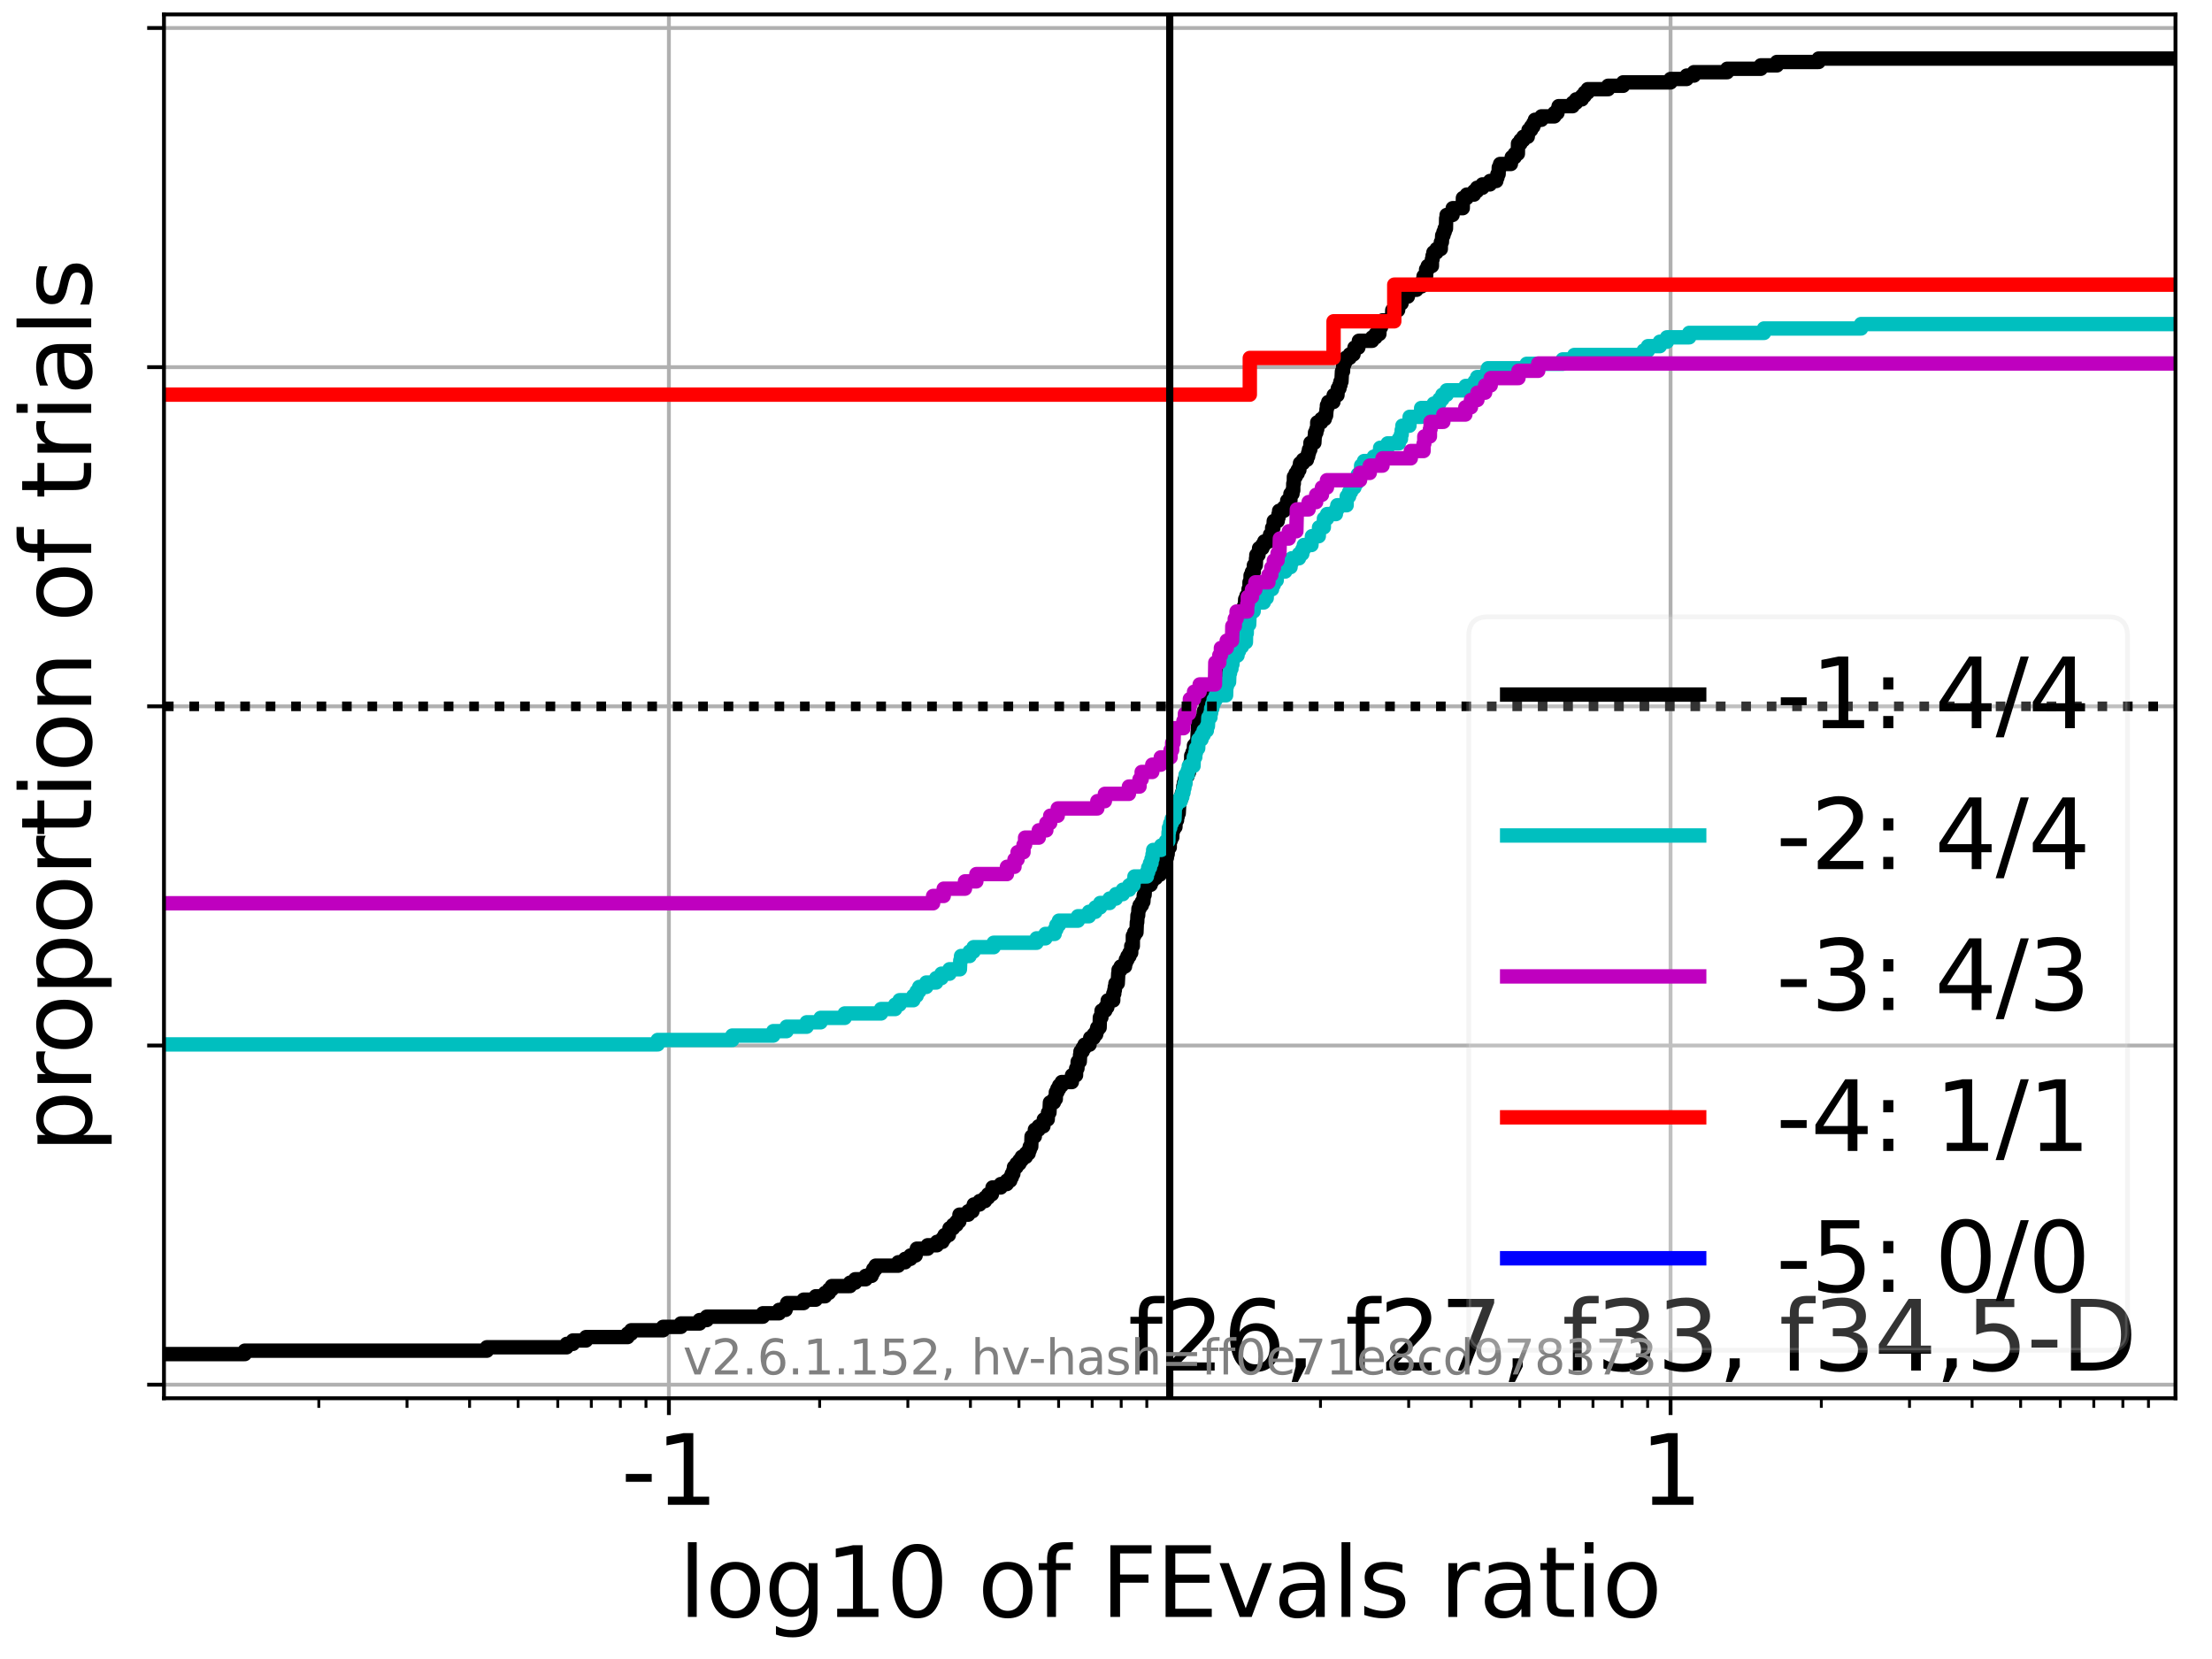 <?xml version="1.0" encoding="utf-8" standalone="no"?>
<!DOCTYPE svg PUBLIC "-//W3C//DTD SVG 1.1//EN"
  "http://www.w3.org/Graphics/SVG/1.1/DTD/svg11.dtd">
<svg xmlns:xlink="http://www.w3.org/1999/xlink" width="460.8pt" height="345.6pt" viewBox="0 0 460.8 345.6" xmlns="http://www.w3.org/2000/svg" version="1.1">
 <defs>
  <style type="text/css">*{stroke-linejoin: round; stroke-linecap: butt}</style>
 </defs>
 <g id="figure_1">
  <g id="patch_1">
   <path d="M 0 345.6 
L 460.8 345.6 
L 460.8 0 
L 0 0 
z
" style="fill: #ffffff"/>
  </g>
  <g id="axes_1">
   <g id="patch_2">
    <path d="M 34.16 291.28 
L 453.192 291.28 
L 453.192 3 
L 34.16 3 
z
" style="fill: #ffffff"/>
   </g>
   <g id="matplotlib.axis_1">
    <g id="xtick_1">
     <g id="line2d_1">
      <path d="M 139.343 291.28 
L 139.343 3 
" clip-path="url(#pc0d9adea33)" style="fill: none; stroke: #b0b0b0; stroke-width: 0.8; stroke-linecap: square"/>
     </g>
     <g id="line2d_2">
      <defs>
       <path id="m8327988a0f" d="M 0 0 
L 0 3.5 
" style="stroke: #000000; stroke-width: 0.8"/>
      </defs>
      <g>
       <use xlink:href="#m8327988a0f" x="139.343" y="291.28" style="stroke: #000000; stroke-width: 0.8"/>
      </g>
     </g>
     <g id="text_1">
      <!-- -1 -->
      <g transform="translate(129.373 313.477) scale(0.2 -0.2)">
       <defs>
        <path id="DejaVuSans-2d" d="M 313 2009 
L 1997 2009 
L 1997 1497 
L 313 1497 
L 313 2009 
z
" transform="scale(0.016)"/>
        <path id="DejaVuSans-31" d="M 794 531 
L 1825 531 
L 1825 4091 
L 703 3866 
L 703 4441 
L 1819 4666 
L 2450 4666 
L 2450 531 
L 3481 531 
L 3481 0 
L 794 0 
L 794 531 
z
" transform="scale(0.016)"/>
       </defs>
       <use xlink:href="#DejaVuSans-2d"/>
       <use xlink:href="#DejaVuSans-31" x="36.084"/>
      </g>
     </g>
    </g>
    <g id="xtick_2">
     <g id="line2d_3">
      <path d="M 348.009 291.28 
L 348.009 3 
" clip-path="url(#pc0d9adea33)" style="fill: none; stroke: #b0b0b0; stroke-width: 0.8; stroke-linecap: square"/>
     </g>
     <g id="line2d_4">
      <g>
       <use xlink:href="#m8327988a0f" x="348.009" y="291.28" style="stroke: #000000; stroke-width: 0.8"/>
      </g>
     </g>
     <g id="text_2">
      <!-- 1 -->
      <g transform="translate(341.646 313.477) scale(0.2 -0.2)">
       <use xlink:href="#DejaVuSans-31"/>
      </g>
     </g>
    </g>
    <g id="xtick_3">
     <g id="line2d_5">
      <defs>
       <path id="mabc18624f5" d="M 0 0 
L 0 2 
" style="stroke: #000000; stroke-width: 0.6"/>
      </defs>
      <g>
       <use xlink:href="#mabc18624f5" x="66.417" y="291.28" style="stroke: #000000; stroke-width: 0.6"/>
      </g>
     </g>
    </g>
    <g id="xtick_4">
     <g id="line2d_6">
      <g>
       <use xlink:href="#mabc18624f5" x="84.79" y="291.28" style="stroke: #000000; stroke-width: 0.6"/>
      </g>
     </g>
    </g>
    <g id="xtick_5">
     <g id="line2d_7">
      <g>
       <use xlink:href="#mabc18624f5" x="97.825" y="291.28" style="stroke: #000000; stroke-width: 0.6"/>
      </g>
     </g>
    </g>
    <g id="xtick_6">
     <g id="line2d_8">
      <g>
       <use xlink:href="#mabc18624f5" x="107.936" y="291.28" style="stroke: #000000; stroke-width: 0.6"/>
      </g>
     </g>
    </g>
    <g id="xtick_7">
     <g id="line2d_9">
      <g>
       <use xlink:href="#mabc18624f5" x="116.197" y="291.28" style="stroke: #000000; stroke-width: 0.6"/>
      </g>
     </g>
    </g>
    <g id="xtick_8">
     <g id="line2d_10">
      <g>
       <use xlink:href="#mabc18624f5" x="123.182" y="291.28" style="stroke: #000000; stroke-width: 0.6"/>
      </g>
     </g>
    </g>
    <g id="xtick_9">
     <g id="line2d_11">
      <g>
       <use xlink:href="#mabc18624f5" x="129.232" y="291.28" style="stroke: #000000; stroke-width: 0.6"/>
      </g>
     </g>
    </g>
    <g id="xtick_10">
     <g id="line2d_12">
      <g>
       <use xlink:href="#mabc18624f5" x="134.569" y="291.28" style="stroke: #000000; stroke-width: 0.6"/>
      </g>
     </g>
    </g>
    <g id="xtick_11">
     <g id="line2d_13">
      <g>
       <use xlink:href="#mabc18624f5" x="170.75" y="291.28" style="stroke: #000000; stroke-width: 0.6"/>
      </g>
     </g>
    </g>
    <g id="xtick_12">
     <g id="line2d_14">
      <g>
       <use xlink:href="#mabc18624f5" x="189.123" y="291.28" style="stroke: #000000; stroke-width: 0.6"/>
      </g>
     </g>
    </g>
    <g id="xtick_13">
     <g id="line2d_15">
      <g>
       <use xlink:href="#mabc18624f5" x="202.158" y="291.28" style="stroke: #000000; stroke-width: 0.6"/>
      </g>
     </g>
    </g>
    <g id="xtick_14">
     <g id="line2d_16">
      <g>
       <use xlink:href="#mabc18624f5" x="212.269" y="291.28" style="stroke: #000000; stroke-width: 0.6"/>
      </g>
     </g>
    </g>
    <g id="xtick_15">
     <g id="line2d_17">
      <g>
       <use xlink:href="#mabc18624f5" x="220.53" y="291.28" style="stroke: #000000; stroke-width: 0.6"/>
      </g>
     </g>
    </g>
    <g id="xtick_16">
     <g id="line2d_18">
      <g>
       <use xlink:href="#mabc18624f5" x="227.515" y="291.28" style="stroke: #000000; stroke-width: 0.6"/>
      </g>
     </g>
    </g>
    <g id="xtick_17">
     <g id="line2d_19">
      <g>
       <use xlink:href="#mabc18624f5" x="233.565" y="291.28" style="stroke: #000000; stroke-width: 0.6"/>
      </g>
     </g>
    </g>
    <g id="xtick_18">
     <g id="line2d_20">
      <g>
       <use xlink:href="#mabc18624f5" x="238.902" y="291.28" style="stroke: #000000; stroke-width: 0.6"/>
      </g>
     </g>
    </g>
    <g id="xtick_19">
     <g id="line2d_21">
      <g>
       <use xlink:href="#mabc18624f5" x="275.083" y="291.28" style="stroke: #000000; stroke-width: 0.6"/>
      </g>
     </g>
    </g>
    <g id="xtick_20">
     <g id="line2d_22">
      <g>
       <use xlink:href="#mabc18624f5" x="293.455" y="291.28" style="stroke: #000000; stroke-width: 0.6"/>
      </g>
     </g>
    </g>
    <g id="xtick_21">
     <g id="line2d_23">
      <g>
       <use xlink:href="#mabc18624f5" x="306.491" y="291.28" style="stroke: #000000; stroke-width: 0.6"/>
      </g>
     </g>
    </g>
    <g id="xtick_22">
     <g id="line2d_24">
      <g>
       <use xlink:href="#mabc18624f5" x="316.602" y="291.28" style="stroke: #000000; stroke-width: 0.6"/>
      </g>
     </g>
    </g>
    <g id="xtick_23">
     <g id="line2d_25">
      <g>
       <use xlink:href="#mabc18624f5" x="324.863" y="291.28" style="stroke: #000000; stroke-width: 0.6"/>
      </g>
     </g>
    </g>
    <g id="xtick_24">
     <g id="line2d_26">
      <g>
       <use xlink:href="#mabc18624f5" x="331.848" y="291.28" style="stroke: #000000; stroke-width: 0.6"/>
      </g>
     </g>
    </g>
    <g id="xtick_25">
     <g id="line2d_27">
      <g>
       <use xlink:href="#mabc18624f5" x="337.898" y="291.28" style="stroke: #000000; stroke-width: 0.6"/>
      </g>
     </g>
    </g>
    <g id="xtick_26">
     <g id="line2d_28">
      <g>
       <use xlink:href="#mabc18624f5" x="343.235" y="291.28" style="stroke: #000000; stroke-width: 0.6"/>
      </g>
     </g>
    </g>
    <g id="xtick_27">
     <g id="line2d_29">
      <g>
       <use xlink:href="#mabc18624f5" x="379.416" y="291.28" style="stroke: #000000; stroke-width: 0.6"/>
      </g>
     </g>
    </g>
    <g id="xtick_28">
     <g id="line2d_30">
      <g>
       <use xlink:href="#mabc18624f5" x="397.788" y="291.28" style="stroke: #000000; stroke-width: 0.6"/>
      </g>
     </g>
    </g>
    <g id="xtick_29">
     <g id="line2d_31">
      <g>
       <use xlink:href="#mabc18624f5" x="410.824" y="291.28" style="stroke: #000000; stroke-width: 0.6"/>
      </g>
     </g>
    </g>
    <g id="xtick_30">
     <g id="line2d_32">
      <g>
       <use xlink:href="#mabc18624f5" x="420.935" y="291.28" style="stroke: #000000; stroke-width: 0.6"/>
      </g>
     </g>
    </g>
    <g id="xtick_31">
     <g id="line2d_33">
      <g>
       <use xlink:href="#mabc18624f5" x="429.196" y="291.28" style="stroke: #000000; stroke-width: 0.6"/>
      </g>
     </g>
    </g>
    <g id="xtick_32">
     <g id="line2d_34">
      <g>
       <use xlink:href="#mabc18624f5" x="436.18" y="291.28" style="stroke: #000000; stroke-width: 0.6"/>
      </g>
     </g>
    </g>
    <g id="xtick_33">
     <g id="line2d_35">
      <g>
       <use xlink:href="#mabc18624f5" x="442.231" y="291.28" style="stroke: #000000; stroke-width: 0.6"/>
      </g>
     </g>
    </g>
    <g id="xtick_34">
     <g id="line2d_36">
      <g>
       <use xlink:href="#mabc18624f5" x="447.568" y="291.28" style="stroke: #000000; stroke-width: 0.6"/>
      </g>
     </g>
    </g>
    <g id="text_3">
     <!-- log10 of FEvals ratio -->
     <g transform="translate(141.371 336.833) scale(0.2 -0.2)">
      <defs>
       <path id="DejaVuSans-6c" d="M 603 4863 
L 1178 4863 
L 1178 0 
L 603 0 
L 603 4863 
z
" transform="scale(0.016)"/>
       <path id="DejaVuSans-6f" d="M 1959 3097 
Q 1497 3097 1228 2736 
Q 959 2375 959 1747 
Q 959 1119 1226 758 
Q 1494 397 1959 397 
Q 2419 397 2687 759 
Q 2956 1122 2956 1747 
Q 2956 2369 2687 2733 
Q 2419 3097 1959 3097 
z
M 1959 3584 
Q 2709 3584 3137 3096 
Q 3566 2609 3566 1747 
Q 3566 888 3137 398 
Q 2709 -91 1959 -91 
Q 1206 -91 779 398 
Q 353 888 353 1747 
Q 353 2609 779 3096 
Q 1206 3584 1959 3584 
z
" transform="scale(0.016)"/>
       <path id="DejaVuSans-67" d="M 2906 1791 
Q 2906 2416 2648 2759 
Q 2391 3103 1925 3103 
Q 1463 3103 1205 2759 
Q 947 2416 947 1791 
Q 947 1169 1205 825 
Q 1463 481 1925 481 
Q 2391 481 2648 825 
Q 2906 1169 2906 1791 
z
M 3481 434 
Q 3481 -459 3084 -895 
Q 2688 -1331 1869 -1331 
Q 1566 -1331 1297 -1286 
Q 1028 -1241 775 -1147 
L 775 -588 
Q 1028 -725 1275 -790 
Q 1522 -856 1778 -856 
Q 2344 -856 2625 -561 
Q 2906 -266 2906 331 
L 2906 616 
Q 2728 306 2450 153 
Q 2172 0 1784 0 
Q 1141 0 747 490 
Q 353 981 353 1791 
Q 353 2603 747 3093 
Q 1141 3584 1784 3584 
Q 2172 3584 2450 3431 
Q 2728 3278 2906 2969 
L 2906 3500 
L 3481 3500 
L 3481 434 
z
" transform="scale(0.016)"/>
       <path id="DejaVuSans-30" d="M 2034 4250 
Q 1547 4250 1301 3770 
Q 1056 3291 1056 2328 
Q 1056 1369 1301 889 
Q 1547 409 2034 409 
Q 2525 409 2770 889 
Q 3016 1369 3016 2328 
Q 3016 3291 2770 3770 
Q 2525 4250 2034 4250 
z
M 2034 4750 
Q 2819 4750 3233 4129 
Q 3647 3509 3647 2328 
Q 3647 1150 3233 529 
Q 2819 -91 2034 -91 
Q 1250 -91 836 529 
Q 422 1150 422 2328 
Q 422 3509 836 4129 
Q 1250 4750 2034 4750 
z
" transform="scale(0.016)"/>
       <path id="DejaVuSans-20" transform="scale(0.016)"/>
       <path id="DejaVuSans-66" d="M 2375 4863 
L 2375 4384 
L 1825 4384 
Q 1516 4384 1395 4259 
Q 1275 4134 1275 3809 
L 1275 3500 
L 2222 3500 
L 2222 3053 
L 1275 3053 
L 1275 0 
L 697 0 
L 697 3053 
L 147 3053 
L 147 3500 
L 697 3500 
L 697 3744 
Q 697 4328 969 4595 
Q 1241 4863 1831 4863 
L 2375 4863 
z
" transform="scale(0.016)"/>
       <path id="DejaVuSans-46" d="M 628 4666 
L 3309 4666 
L 3309 4134 
L 1259 4134 
L 1259 2759 
L 3109 2759 
L 3109 2228 
L 1259 2228 
L 1259 0 
L 628 0 
L 628 4666 
z
" transform="scale(0.016)"/>
       <path id="DejaVuSans-45" d="M 628 4666 
L 3578 4666 
L 3578 4134 
L 1259 4134 
L 1259 2753 
L 3481 2753 
L 3481 2222 
L 1259 2222 
L 1259 531 
L 3634 531 
L 3634 0 
L 628 0 
L 628 4666 
z
" transform="scale(0.016)"/>
       <path id="DejaVuSans-76" d="M 191 3500 
L 800 3500 
L 1894 563 
L 2988 3500 
L 3597 3500 
L 2284 0 
L 1503 0 
L 191 3500 
z
" transform="scale(0.016)"/>
       <path id="DejaVuSans-61" d="M 2194 1759 
Q 1497 1759 1228 1600 
Q 959 1441 959 1056 
Q 959 750 1161 570 
Q 1363 391 1709 391 
Q 2188 391 2477 730 
Q 2766 1069 2766 1631 
L 2766 1759 
L 2194 1759 
z
M 3341 1997 
L 3341 0 
L 2766 0 
L 2766 531 
Q 2569 213 2275 61 
Q 1981 -91 1556 -91 
Q 1019 -91 701 211 
Q 384 513 384 1019 
Q 384 1609 779 1909 
Q 1175 2209 1959 2209 
L 2766 2209 
L 2766 2266 
Q 2766 2663 2505 2880 
Q 2244 3097 1772 3097 
Q 1472 3097 1187 3025 
Q 903 2953 641 2809 
L 641 3341 
Q 956 3463 1253 3523 
Q 1550 3584 1831 3584 
Q 2591 3584 2966 3190 
Q 3341 2797 3341 1997 
z
" transform="scale(0.016)"/>
       <path id="DejaVuSans-73" d="M 2834 3397 
L 2834 2853 
Q 2591 2978 2328 3040 
Q 2066 3103 1784 3103 
Q 1356 3103 1142 2972 
Q 928 2841 928 2578 
Q 928 2378 1081 2264 
Q 1234 2150 1697 2047 
L 1894 2003 
Q 2506 1872 2764 1633 
Q 3022 1394 3022 966 
Q 3022 478 2636 193 
Q 2250 -91 1575 -91 
Q 1294 -91 989 -36 
Q 684 19 347 128 
L 347 722 
Q 666 556 975 473 
Q 1284 391 1588 391 
Q 1994 391 2212 530 
Q 2431 669 2431 922 
Q 2431 1156 2273 1281 
Q 2116 1406 1581 1522 
L 1381 1569 
Q 847 1681 609 1914 
Q 372 2147 372 2553 
Q 372 3047 722 3315 
Q 1072 3584 1716 3584 
Q 2034 3584 2315 3537 
Q 2597 3491 2834 3397 
z
" transform="scale(0.016)"/>
       <path id="DejaVuSans-72" d="M 2631 2963 
Q 2534 3019 2420 3045 
Q 2306 3072 2169 3072 
Q 1681 3072 1420 2755 
Q 1159 2438 1159 1844 
L 1159 0 
L 581 0 
L 581 3500 
L 1159 3500 
L 1159 2956 
Q 1341 3275 1631 3429 
Q 1922 3584 2338 3584 
Q 2397 3584 2469 3576 
Q 2541 3569 2628 3553 
L 2631 2963 
z
" transform="scale(0.016)"/>
       <path id="DejaVuSans-74" d="M 1172 4494 
L 1172 3500 
L 2356 3500 
L 2356 3053 
L 1172 3053 
L 1172 1153 
Q 1172 725 1289 603 
Q 1406 481 1766 481 
L 2356 481 
L 2356 0 
L 1766 0 
Q 1100 0 847 248 
Q 594 497 594 1153 
L 594 3053 
L 172 3053 
L 172 3500 
L 594 3500 
L 594 4494 
L 1172 4494 
z
" transform="scale(0.016)"/>
       <path id="DejaVuSans-69" d="M 603 3500 
L 1178 3500 
L 1178 0 
L 603 0 
L 603 3500 
z
M 603 4863 
L 1178 4863 
L 1178 4134 
L 603 4134 
L 603 4863 
z
" transform="scale(0.016)"/>
      </defs>
      <use xlink:href="#DejaVuSans-6c"/>
      <use xlink:href="#DejaVuSans-6f" x="27.783"/>
      <use xlink:href="#DejaVuSans-67" x="88.965"/>
      <use xlink:href="#DejaVuSans-31" x="152.441"/>
      <use xlink:href="#DejaVuSans-30" x="216.064"/>
      <use xlink:href="#DejaVuSans-20" x="279.688"/>
      <use xlink:href="#DejaVuSans-6f" x="311.475"/>
      <use xlink:href="#DejaVuSans-66" x="372.656"/>
      <use xlink:href="#DejaVuSans-20" x="407.861"/>
      <use xlink:href="#DejaVuSans-46" x="439.648"/>
      <use xlink:href="#DejaVuSans-45" x="497.168"/>
      <use xlink:href="#DejaVuSans-76" x="560.352"/>
      <use xlink:href="#DejaVuSans-61" x="619.531"/>
      <use xlink:href="#DejaVuSans-6c" x="680.811"/>
      <use xlink:href="#DejaVuSans-73" x="708.594"/>
      <use xlink:href="#DejaVuSans-20" x="760.693"/>
      <use xlink:href="#DejaVuSans-72" x="792.48"/>
      <use xlink:href="#DejaVuSans-61" x="833.594"/>
      <use xlink:href="#DejaVuSans-74" x="894.873"/>
      <use xlink:href="#DejaVuSans-69" x="934.082"/>
      <use xlink:href="#DejaVuSans-6f" x="961.865"/>
     </g>
    </g>
   </g>
   <g id="matplotlib.axis_2">
    <g id="ytick_1">
     <g id="line2d_37">
      <path d="M 34.16 288.454 
L 453.192 288.454 
" clip-path="url(#pc0d9adea33)" style="fill: none; stroke: #b0b0b0; stroke-width: 0.8; stroke-linecap: square"/>
     </g>
     <g id="line2d_38">
      <defs>
       <path id="mf4ebaedcc5" d="M 0 0 
L -3.5 0 
" style="stroke: #000000; stroke-width: 0.8"/>
      </defs>
      <g>
       <use xlink:href="#mf4ebaedcc5" x="34.16" y="288.454" style="stroke: #000000; stroke-width: 0.8"/>
      </g>
     </g>
    </g>
    <g id="ytick_2">
     <g id="line2d_39">
      <path d="M 34.16 217.797 
L 453.192 217.797 
" clip-path="url(#pc0d9adea33)" style="fill: none; stroke: #b0b0b0; stroke-width: 0.8; stroke-linecap: square"/>
     </g>
     <g id="line2d_40">
      <g>
       <use xlink:href="#mf4ebaedcc5" x="34.16" y="217.797" style="stroke: #000000; stroke-width: 0.8"/>
      </g>
     </g>
    </g>
    <g id="ytick_3">
     <g id="line2d_41">
      <path d="M 34.16 147.14 
L 453.192 147.14 
" clip-path="url(#pc0d9adea33)" style="fill: none; stroke: #b0b0b0; stroke-width: 0.8; stroke-linecap: square"/>
     </g>
     <g id="line2d_42">
      <g>
       <use xlink:href="#mf4ebaedcc5" x="34.16" y="147.14" style="stroke: #000000; stroke-width: 0.8"/>
      </g>
     </g>
    </g>
    <g id="ytick_4">
     <g id="line2d_43">
      <path d="M 34.16 76.483 
L 453.192 76.483 
" clip-path="url(#pc0d9adea33)" style="fill: none; stroke: #b0b0b0; stroke-width: 0.8; stroke-linecap: square"/>
     </g>
     <g id="line2d_44">
      <g>
       <use xlink:href="#mf4ebaedcc5" x="34.16" y="76.483" style="stroke: #000000; stroke-width: 0.8"/>
      </g>
     </g>
    </g>
    <g id="ytick_5">
     <g id="line2d_45">
      <path d="M 34.16 5.826 
L 453.192 5.826 
" clip-path="url(#pc0d9adea33)" style="fill: none; stroke: #b0b0b0; stroke-width: 0.8; stroke-linecap: square"/>
     </g>
     <g id="line2d_46">
      <g>
       <use xlink:href="#mf4ebaedcc5" x="34.16" y="5.826" style="stroke: #000000; stroke-width: 0.8"/>
      </g>
     </g>
    </g>
    <g id="text_4">
     <!-- proportion of trials -->
     <g transform="translate(19.001 240.146) rotate(-90) scale(0.2 -0.2)">
      <defs>
       <path id="DejaVuSans-70" d="M 1159 525 
L 1159 -1331 
L 581 -1331 
L 581 3500 
L 1159 3500 
L 1159 2969 
Q 1341 3281 1617 3432 
Q 1894 3584 2278 3584 
Q 2916 3584 3314 3078 
Q 3713 2572 3713 1747 
Q 3713 922 3314 415 
Q 2916 -91 2278 -91 
Q 1894 -91 1617 61 
Q 1341 213 1159 525 
z
M 3116 1747 
Q 3116 2381 2855 2742 
Q 2594 3103 2138 3103 
Q 1681 3103 1420 2742 
Q 1159 2381 1159 1747 
Q 1159 1113 1420 752 
Q 1681 391 2138 391 
Q 2594 391 2855 752 
Q 3116 1113 3116 1747 
z
" transform="scale(0.016)"/>
       <path id="DejaVuSans-6e" d="M 3513 2113 
L 3513 0 
L 2938 0 
L 2938 2094 
Q 2938 2591 2744 2837 
Q 2550 3084 2163 3084 
Q 1697 3084 1428 2787 
Q 1159 2491 1159 1978 
L 1159 0 
L 581 0 
L 581 3500 
L 1159 3500 
L 1159 2956 
Q 1366 3272 1645 3428 
Q 1925 3584 2291 3584 
Q 2894 3584 3203 3211 
Q 3513 2838 3513 2113 
z
" transform="scale(0.016)"/>
      </defs>
      <use xlink:href="#DejaVuSans-70"/>
      <use xlink:href="#DejaVuSans-72" x="63.477"/>
      <use xlink:href="#DejaVuSans-6f" x="102.34"/>
      <use xlink:href="#DejaVuSans-70" x="163.521"/>
      <use xlink:href="#DejaVuSans-6f" x="226.998"/>
      <use xlink:href="#DejaVuSans-72" x="288.18"/>
      <use xlink:href="#DejaVuSans-74" x="329.293"/>
      <use xlink:href="#DejaVuSans-69" x="368.502"/>
      <use xlink:href="#DejaVuSans-6f" x="396.285"/>
      <use xlink:href="#DejaVuSans-6e" x="457.467"/>
      <use xlink:href="#DejaVuSans-20" x="520.846"/>
      <use xlink:href="#DejaVuSans-6f" x="552.633"/>
      <use xlink:href="#DejaVuSans-66" x="613.814"/>
      <use xlink:href="#DejaVuSans-20" x="649.02"/>
      <use xlink:href="#DejaVuSans-74" x="680.807"/>
      <use xlink:href="#DejaVuSans-72" x="720.016"/>
      <use xlink:href="#DejaVuSans-69" x="761.129"/>
      <use xlink:href="#DejaVuSans-61" x="788.912"/>
      <use xlink:href="#DejaVuSans-6c" x="850.191"/>
      <use xlink:href="#DejaVuSans-73" x="877.975"/>
     </g>
    </g>
   </g>
   <g id="line2d_47">
    <path d="M 34.16 282.079 
L 50.995 282.079 
L 50.995 281.37 
L 101.424 281.37 
L 101.424 280.662 
L 118.047 280.662 
L 118.047 279.954 
L 119.353 279.954 
L 119.353 279.245 
L 122.083 279.245 
L 122.083 278.537 
L 130.74 278.537 
L 130.74 277.829 
L 131.49 277.829 
L 131.49 277.12 
L 138.124 277.12 
L 138.124 276.412 
L 141.837 276.412 
L 141.837 275.704 
L 145.737 275.704 
L 145.737 274.995 
L 147.232 274.995 
L 147.232 274.287 
L 158.93 274.287 
L 158.93 273.579 
L 162.295 273.579 
L 162.295 272.87 
L 163.66 272.87 
L 163.66 272.162 
L 163.975 272.162 
L 163.975 271.454 
L 167.404 271.454 
L 167.404 270.745 
L 169.934 270.745 
L 169.934 270.037 
L 171.875 270.037 
L 171.875 269.329 
L 172.692 269.329 
L 172.692 268.62 
L 173.292 268.62 
L 173.292 267.912 
L 177.074 267.912 
L 177.074 267.204 
L 178.144 267.204 
L 178.144 266.495 
L 180.331 266.495 
L 180.331 265.787 
L 181.572 265.787 
L 181.572 265.079 
L 181.919 265.079 
L 181.919 264.37 
L 182.417 264.37 
L 182.417 263.662 
L 187.121 263.662 
L 187.121 262.954 
L 188.55 262.954 
L 188.55 262.245 
L 189.663 262.245 
L 189.663 261.537 
L 190.749 261.537 
L 190.749 260.828 
L 190.994 260.828 
L 190.994 260.12 
L 193.247 260.12 
L 193.247 259.412 
L 195.186 259.412 
L 195.186 258.703 
L 196.315 258.703 
L 196.315 257.995 
L 196.77 257.995 
L 196.77 257.287 
L 197.66 257.287 
L 197.66 256.578 
L 197.801 256.578 
L 197.801 255.87 
L 198.542 255.87 
L 198.542 255.162 
L 199.27 255.162 
L 199.27 254.453 
L 199.848 254.453 
L 199.874 253.037 
L 201.701 253.037 
L 201.701 252.328 
L 202.578 252.328 
L 202.578 251.62 
L 202.863 251.62 
L 202.863 250.912 
L 204.066 250.912 
L 204.066 250.203 
L 205.195 250.203 
L 205.195 249.495 
L 205.854 249.495 
L 205.854 248.787 
L 206.631 248.787 
L 206.631 248.078 
L 206.763 248.078 
L 206.763 247.37 
L 208.474 247.37 
L 208.474 246.662 
L 209.736 246.662 
L 209.736 245.953 
L 210.453 245.953 
L 210.453 245.245 
L 210.776 245.245 
L 210.776 244.537 
L 211.092 244.537 
L 211.092 243.828 
L 211.235 243.828 
L 211.235 243.12 
L 211.765 243.12 
L 211.765 242.412 
L 212.373 242.412 
L 212.373 241.703 
L 212.857 241.703 
L 212.857 240.995 
L 213.7 240.995 
L 213.7 240.287 
L 214.283 240.287 
L 214.283 239.578 
L 214.519 239.578 
L 214.519 238.87 
L 214.821 238.87 
L 214.894 236.745 
L 215.567 236.745 
L 215.589 235.328 
L 216.371 235.328 
L 216.371 234.62 
L 217.354 234.62 
L 217.444 233.203 
L 218.258 233.203 
L 218.319 231.787 
L 218.616 231.787 
L 218.721 229.662 
L 219.543 229.662 
L 219.543 228.953 
L 219.939 228.953 
L 219.956 227.537 
L 220.271 227.537 
L 220.271 226.828 
L 220.645 226.828 
L 220.645 226.12 
L 221.184 226.12 
L 221.184 225.412 
L 223.287 225.412 
L 223.321 223.995 
L 224.157 223.995 
L 224.189 222.578 
L 224.447 222.578 
L 224.505 221.161 
L 224.934 221.161 
L 225.001 219.745 
L 225.085 219.745 
L 225.085 219.036 
L 225.535 219.036 
L 225.535 218.328 
L 225.935 218.328 
L 225.935 217.62 
L 226.976 217.62 
L 226.976 216.911 
L 227.113 216.911 
L 227.113 216.203 
L 227.839 216.203 
L 227.839 215.495 
L 228.348 215.495 
L 228.348 214.786 
L 228.573 214.786 
L 228.573 214.078 
L 229.07 214.078 
L 229.125 211.953 
L 229.435 211.953 
L 229.478 210.536 
L 230.255 210.536 
L 230.255 209.828 
L 230.676 209.828 
L 230.76 208.411 
L 231.905 208.411 
L 231.914 206.995 
L 232.124 206.995 
L 232.124 206.286 
L 232.24 206.286 
L 232.24 205.578 
L 232.37 205.578 
L 232.37 204.87 
L 232.846 204.87 
L 232.956 202.745 
L 233.023 202.745 
L 233.023 202.036 
L 233.464 202.036 
L 233.464 201.328 
L 234.36 201.328 
L 234.36 200.62 
L 234.535 200.62 
L 234.535 199.911 
L 234.867 199.911 
L 234.867 199.203 
L 235.279 199.203 
L 235.279 198.495 
L 235.648 198.495 
L 235.666 197.078 
L 235.982 197.078 
L 235.997 194.953 
L 236.29 194.953 
L 236.29 194.245 
L 236.742 194.245 
L 236.828 192.12 
L 236.901 192.12 
L 236.959 190.703 
L 237.094 190.703 
L 237.171 189.286 
L 237.407 189.286 
L 237.407 188.578 
L 237.865 188.578 
L 237.865 187.87 
L 238.18 187.87 
L 238.277 186.453 
L 238.436 186.453 
L 238.509 185.036 
L 238.59 185.036 
L 238.59 184.328 
L 239.703 184.328 
L 239.703 183.619 
L 240.034 183.619 
L 240.034 182.911 
L 240.789 182.911 
L 240.789 182.203 
L 241.637 182.203 
L 241.642 180.786 
L 242.414 180.786 
L 242.414 180.078 
L 242.628 180.078 
L 242.628 179.369 
L 242.899 179.369 
L 242.899 178.661 
L 243.085 178.661 
L 243.085 177.953 
L 243.244 177.953 
L 243.322 176.536 
L 243.676 176.536 
L 243.676 175.119 
L 243.885 175.119 
L 243.885 174.411 
L 244.201 174.411 
L 244.237 172.994 
L 244.433 172.994 
L 244.433 172.286 
L 244.859 172.286 
L 244.927 170.869 
L 245.195 170.869 
L 245.195 170.161 
L 245.318 170.161 
L 245.318 169.453 
L 245.546 169.453 
L 245.654 167.328 
L 245.704 167.328 
L 245.704 166.619 
L 245.993 166.619 
L 245.993 165.911 
L 246.216 165.911 
L 246.216 165.203 
L 246.409 165.203 
L 246.501 163.786 
L 246.632 163.786 
L 246.632 163.078 
L 246.81 163.078 
L 246.81 162.369 
L 246.988 162.369 
L 246.988 161.661 
L 247.382 161.661 
L 247.382 160.953 
L 247.673 160.953 
L 247.673 160.244 
L 247.872 160.244 
L 247.872 159.536 
L 248.016 159.536 
L 248.016 158.828 
L 248.147 158.828 
L 248.156 157.411 
L 248.429 157.411 
L 248.429 156.703 
L 248.688 156.703 
L 248.73 155.286 
L 249.231 155.286 
L 249.231 154.578 
L 249.418 154.578 
L 249.507 152.453 
L 249.559 152.453 
L 249.581 151.036 
L 249.703 151.036 
L 249.703 150.328 
L 250.429 150.328 
L 250.429 149.619 
L 250.672 149.619 
L 250.774 148.203 
L 251.177 148.203 
L 251.261 146.077 
L 251.418 146.077 
L 251.446 144.661 
L 251.628 144.661 
L 251.628 143.952 
L 252.653 143.952 
L 252.653 143.244 
L 253.505 143.244 
L 253.505 142.536 
L 253.787 142.536 
L 253.787 141.827 
L 254.206 141.827 
L 254.206 141.119 
L 254.864 141.119 
L 254.864 140.411 
L 254.993 140.411 
L 254.993 139.702 
L 255.203 139.702 
L 255.249 137.577 
L 255.474 137.577 
L 255.573 136.161 
L 255.994 136.161 
L 255.994 135.452 
L 256.658 135.452 
L 256.673 134.036 
L 256.795 134.036 
L 256.896 132.619 
L 257.13 132.619 
L 257.13 131.911 
L 257.31 131.911 
L 257.31 131.202 
L 257.568 131.202 
L 257.568 130.494 
L 257.884 130.494 
L 257.907 128.369 
L 258.243 128.369 
L 258.243 127.661 
L 258.994 127.661 
L 258.994 126.952 
L 259.161 126.952 
L 259.161 126.244 
L 259.329 126.244 
L 259.395 124.827 
L 259.665 124.827 
L 259.665 124.119 
L 260.075 124.119 
L 260.105 122.702 
L 260.296 122.702 
L 260.298 121.286 
L 260.493 121.286 
L 260.524 119.869 
L 260.795 119.869 
L 260.795 119.161 
L 261.18 119.161 
L 261.21 117.744 
L 261.604 117.744 
L 261.655 116.327 
L 261.718 116.327 
L 261.718 115.619 
L 262.162 115.619 
L 262.162 114.911 
L 262.293 114.911 
L 262.293 114.202 
L 262.98 114.202 
L 262.98 113.494 
L 263.379 113.494 
L 263.379 112.786 
L 264.335 112.786 
L 264.335 112.077 
L 264.574 112.077 
L 264.574 111.369 
L 265.008 111.369 
L 265.014 109.952 
L 265.272 109.952 
L 265.35 108.535 
L 266.17 108.535 
L 266.17 107.827 
L 266.336 107.827 
L 266.336 107.119 
L 266.468 107.119 
L 266.468 106.41 
L 267.459 106.41 
L 267.459 105.702 
L 268.134 105.702 
L 268.153 104.285 
L 268.811 104.285 
L 268.821 102.869 
L 269.247 102.869 
L 269.247 102.16 
L 269.4 102.16 
L 269.415 100.744 
L 269.528 100.744 
L 269.546 99.327 
L 269.905 99.327 
L 269.905 98.619 
L 270.333 98.619 
L 270.333 97.91 
L 270.682 97.91 
L 270.682 97.202 
L 270.819 97.202 
L 270.819 96.494 
L 271.443 96.494 
L 271.443 95.785 
L 272.254 95.785 
L 272.254 95.077 
L 272.509 95.077 
L 272.509 94.369 
L 272.683 94.369 
L 272.683 93.66 
L 272.954 93.66 
L 272.992 92.244 
L 273.804 92.244 
L 273.883 90.827 
L 273.945 90.827 
L 273.945 90.119 
L 274.216 90.119 
L 274.216 89.41 
L 274.403 89.41 
L 274.407 87.994 
L 275.246 87.994 
L 275.246 87.285 
L 275.974 87.285 
L 275.974 86.577 
L 276.244 86.577 
L 276.354 85.16 
L 276.424 85.16 
L 276.424 84.452 
L 276.701 84.452 
L 276.701 83.744 
L 277.767 83.744 
L 277.83 82.327 
L 278.617 82.327 
L 278.697 80.91 
L 279.033 80.91 
L 279.033 80.202 
L 279.24 80.202 
L 279.24 79.494 
L 279.448 79.494 
L 279.555 77.369 
L 279.776 77.369 
L 279.82 75.952 
L 280.047 75.952 
L 280.047 75.244 
L 280.376 75.244 
L 280.376 74.535 
L 281.179 74.535 
L 281.179 73.827 
L 281.956 73.827 
L 281.956 73.119 
L 282.164 73.119 
L 282.164 72.41 
L 282.968 72.41 
L 282.968 71.702 
L 283.083 71.702 
L 283.083 70.994 
L 285.841 70.994 
L 285.841 70.285 
L 286.556 70.285 
L 286.556 69.577 
L 287.348 69.577 
L 287.391 68.16 
L 287.698 68.16 
L 287.698 67.452 
L 288.007 67.452 
L 288.007 66.743 
L 289.985 66.743 
L 290.037 64.618 
L 291.251 64.618 
L 291.338 63.202 
L 291.968 63.202 
L 291.968 62.493 
L 292.204 62.493 
L 292.204 61.785 
L 293.279 61.785 
L 293.371 60.368 
L 295.081 60.368 
L 295.081 59.66 
L 296.122 59.66 
L 296.122 58.952 
L 296.42 58.952 
L 296.42 58.243 
L 296.555 58.243 
L 296.555 57.535 
L 297.082 57.535 
L 297.082 56.118 
L 297.427 56.118 
L 297.427 55.41 
L 298.292 55.41 
L 298.301 53.993 
L 298.433 53.993 
L 298.433 53.285 
L 298.608 53.285 
L 298.608 52.577 
L 299.269 52.577 
L 299.269 51.868 
L 300.143 51.868 
L 300.158 50.452 
L 300.368 50.452 
L 300.44 49.035 
L 300.704 49.035 
L 300.704 48.327 
L 300.951 48.327 
L 300.951 47.618 
L 301.217 47.618 
L 301.26 45.493 
L 301.356 45.493 
L 301.356 44.785 
L 302.594 44.785 
L 302.627 43.368 
L 304.714 43.368 
L 304.754 41.243 
L 305.556 41.243 
L 305.556 40.535 
L 307.06 40.535 
L 307.06 39.827 
L 307.695 39.827 
L 307.695 39.118 
L 308.815 39.118 
L 308.815 38.41 
L 310.391 38.41 
L 310.391 37.702 
L 311.708 37.702 
L 311.708 36.993 
L 311.941 36.993 
L 311.941 36.285 
L 312.186 36.285 
L 312.225 34.868 
L 312.496 34.868 
L 312.496 34.16 
L 314.743 34.16 
L 314.743 33.452 
L 314.923 33.452 
L 314.923 32.743 
L 315.544 32.743 
L 315.544 32.035 
L 316.199 32.035 
L 316.229 29.91 
L 316.754 29.91 
L 316.754 29.201 
L 317.34 29.201 
L 317.34 28.493 
L 318.257 28.493 
L 318.257 27.785 
L 318.426 27.785 
L 318.426 27.076 
L 318.96 27.076 
L 318.96 26.368 
L 319.421 26.368 
L 319.421 25.66 
L 319.757 25.66 
L 319.757 24.951 
L 321.105 24.951 
L 321.105 24.243 
L 323.807 24.243 
L 323.807 23.535 
L 324.447 23.535 
L 324.447 22.826 
L 324.693 22.826 
L 324.693 22.118 
L 327.616 22.118 
L 327.616 21.41 
L 328.33 21.41 
L 328.33 20.701 
L 329.531 20.701 
L 329.531 19.993 
L 330.105 19.993 
L 330.105 19.285 
L 330.761 19.285 
L 330.761 18.576 
L 335 18.576 
L 335 17.868 
L 338.13 17.868 
L 338.13 17.16 
L 348.009 17.16 
L 348.009 16.451 
L 351.367 16.451 
L 351.367 15.743 
L 352.88 15.743 
L 352.88 15.035 
L 359.801 15.035 
L 359.801 14.326 
L 366.811 14.326 
L 366.811 13.618 
L 370.168 13.618 
L 370.168 12.91 
L 378.854 12.91 
L 378.854 12.201 
L 453.192 12.201 
L 453.192 12.201 
" clip-path="url(#pc0d9adea33)" style="fill: none; stroke: #000000; stroke-width: 3; stroke-linecap: square"/>
   </g>
   <g id="line2d_48">
    <path clip-path="url(#pc0d9adea33)" style="fill: none; stroke: #000000; stroke-width: 3; stroke-linecap: square"/>
   </g>
   <g id="line2d_49">
    <path d="M 34.16 217.567 
L 137.014 217.567 
L 137.014 216.646 
L 152.545 216.646 
L 152.545 215.725 
L 161.091 215.725 
L 161.091 214.805 
L 163.861 214.805 
L 163.861 213.884 
L 168.047 213.884 
L 168.047 212.964 
L 170.947 212.964 
L 170.947 212.043 
L 175.966 212.043 
L 175.966 211.122 
L 183.536 211.122 
L 183.536 210.202 
L 186.479 210.202 
L 186.479 209.281 
L 187.396 209.281 
L 187.396 208.361 
L 190.264 208.361 
L 190.264 207.44 
L 190.953 207.44 
L 190.953 206.519 
L 191.498 206.519 
L 191.498 205.599 
L 192.961 205.599 
L 192.961 204.678 
L 195.024 204.678 
L 195.024 203.758 
L 196.121 203.758 
L 196.121 202.837 
L 197.794 202.837 
L 197.794 201.916 
L 199.967 201.916 
L 200.043 200.075 
L 200.205 200.075 
L 200.205 199.154 
L 201.981 199.154 
L 201.981 198.234 
L 202.814 198.234 
L 202.814 197.313 
L 207 197.313 
L 207 196.393 
L 215.944 196.393 
L 215.944 195.472 
L 217.788 195.472 
L 217.788 194.551 
L 219.7 194.551 
L 219.7 193.631 
L 220.055 193.631 
L 220.055 192.71 
L 220.596 192.71 
L 220.596 191.79 
L 224.557 191.79 
L 224.557 190.869 
L 226.845 190.869 
L 226.845 189.948 
L 228.188 189.948 
L 228.188 189.028 
L 229.19 189.028 
L 229.19 188.107 
L 231.146 188.107 
L 231.146 187.187 
L 232.468 187.187 
L 232.468 186.266 
L 233.901 186.266 
L 233.901 185.345 
L 235.231 185.345 
L 235.231 184.425 
L 236.127 184.425 
L 236.127 183.504 
L 236.329 183.504 
L 236.329 182.584 
L 238.92 182.584 
L 238.92 181.663 
L 239.196 181.663 
L 239.196 180.742 
L 239.57 180.742 
L 239.57 179.822 
L 239.886 179.822 
L 239.886 178.901 
L 240.089 178.901 
L 240.089 177.98 
L 240.229 177.98 
L 240.229 177.06 
L 241.893 177.06 
L 241.893 176.139 
L 242.877 176.139 
L 242.877 175.219 
L 243.39 175.219 
L 243.43 173.377 
L 243.511 173.377 
L 243.511 172.457 
L 243.777 172.457 
L 243.777 171.536 
L 244.089 171.536 
L 244.089 170.616 
L 244.673 170.616 
L 244.768 167.854 
L 245.053 167.854 
L 245.053 166.933 
L 245.952 166.933 
L 245.952 166.013 
L 246.298 166.013 
L 246.298 165.092 
L 246.547 165.092 
L 246.547 164.171 
L 246.738 164.171 
L 246.738 163.251 
L 246.957 163.251 
L 246.987 161.409 
L 247.443 161.409 
L 247.443 160.489 
L 247.646 160.489 
L 247.646 159.568 
L 248.634 159.568 
L 248.689 157.727 
L 248.995 157.727 
L 248.995 156.806 
L 249.137 156.806 
L 249.137 155.886 
L 249.605 155.886 
L 249.654 154.045 
L 250.295 154.045 
L 250.295 153.124 
L 250.733 153.124 
L 250.733 152.203 
L 251.404 152.203 
L 251.404 151.283 
L 251.629 151.283 
L 251.721 149.442 
L 252.155 149.442 
L 252.155 148.521 
L 252.302 148.521 
L 252.302 147.6 
L 252.55 147.6 
L 252.55 146.68 
L 252.814 146.68 
L 252.814 145.759 
L 253.267 145.759 
L 253.267 144.838 
L 255.418 144.838 
L 255.462 142.997 
L 255.591 142.997 
L 255.591 142.077 
L 256.037 142.077 
L 256.107 140.235 
L 256.238 140.235 
L 256.238 139.315 
L 256.532 139.315 
L 256.532 138.394 
L 256.741 138.394 
L 256.741 137.474 
L 256.898 137.474 
L 256.898 136.553 
L 257.798 136.553 
L 257.798 135.632 
L 258.115 135.632 
L 258.115 134.712 
L 258.713 134.712 
L 258.713 133.791 
L 259.546 133.791 
L 259.578 131.95 
L 259.719 131.95 
L 259.741 130.109 
L 260.223 130.109 
L 260.3 128.267 
L 260.393 128.267 
L 260.393 127.347 
L 261.154 127.347 
L 261.154 126.426 
L 261.275 126.426 
L 261.275 125.506 
L 263.261 125.506 
L 263.261 124.585 
L 263.875 124.585 
L 263.95 122.744 
L 264.997 122.744 
L 264.997 121.823 
L 265.358 121.823 
L 265.358 120.903 
L 265.958 120.903 
L 266.045 119.061 
L 267.736 119.061 
L 267.736 118.141 
L 268.845 118.141 
L 268.845 117.22 
L 269.118 117.22 
L 269.118 116.3 
L 270.604 116.3 
L 270.604 115.379 
L 271.293 115.379 
L 271.293 114.458 
L 271.615 114.458 
L 271.615 113.538 
L 273.201 113.538 
L 273.301 111.696 
L 274.727 111.696 
L 274.78 109.855 
L 275.777 109.855 
L 275.802 108.014 
L 276.461 108.014 
L 276.461 107.093 
L 278.289 107.093 
L 278.289 106.173 
L 278.587 106.173 
L 278.587 105.252 
L 280.528 105.252 
L 280.544 103.411 
L 281.045 103.411 
L 281.045 102.49 
L 281.455 102.49 
L 281.455 101.57 
L 282.144 101.57 
L 282.144 100.649 
L 282.653 100.649 
L 282.653 99.729 
L 282.879 99.729 
L 282.879 98.808 
L 283.538 98.808 
L 283.549 96.967 
L 284.152 96.967 
L 284.152 96.046 
L 286.186 96.046 
L 286.186 95.126 
L 287.312 95.126 
L 287.312 94.205 
L 287.51 94.205 
L 287.51 93.284 
L 289.074 93.284 
L 289.074 92.364 
L 291.395 92.364 
L 291.395 91.443 
L 291.844 91.443 
L 291.844 90.522 
L 291.999 90.522 
L 291.999 89.602 
L 292.143 89.602 
L 292.143 88.681 
L 293.612 88.681 
L 293.652 86.84 
L 296.031 86.84 
L 296.053 84.999 
L 298.672 84.999 
L 298.672 84.078 
L 299.842 84.078 
L 299.842 83.158 
L 300.474 83.158 
L 300.474 82.237 
L 301.37 82.237 
L 301.37 81.316 
L 305.331 81.316 
L 305.331 80.396 
L 307.185 80.396 
L 307.185 79.475 
L 307.721 79.475 
L 307.721 78.555 
L 309.679 78.555 
L 309.679 77.634 
L 309.964 77.634 
L 309.964 76.713 
L 318.036 76.713 
L 318.036 75.793 
L 325.542 75.793 
L 325.542 74.872 
L 327.95 74.872 
L 327.95 73.951 
L 342.405 73.951 
L 342.405 73.031 
L 343.301 73.031 
L 343.301 72.11 
L 345.771 72.11 
L 345.771 71.19 
L 347.262 71.19 
L 347.262 70.269 
L 351.895 70.269 
L 351.895 69.348 
L 367.473 69.348 
L 367.473 68.428 
L 387.702 68.428 
L 387.702 67.507 
L 453.192 67.507 
L 453.192 67.507 
" clip-path="url(#pc0d9adea33)" style="fill: none; stroke: #00bfbf; stroke-width: 3; stroke-linecap: square"/>
   </g>
   <g id="line2d_50">
    <path clip-path="url(#pc0d9adea33)" style="fill: none; stroke: #00bfbf; stroke-width: 3; stroke-linecap: square"/>
   </g>
   <g id="line2d_51">
    <path d="M 34.16 188.167 
L 194.384 188.167 
L 194.384 186.647 
L 196.592 186.647 
L 196.592 185.128 
L 201.018 185.128 
L 201.018 183.608 
L 203.396 183.608 
L 203.396 182.089 
L 209.766 182.089 
L 209.766 180.569 
L 211.336 180.569 
L 211.336 179.05 
L 211.974 179.05 
L 211.974 177.53 
L 213.213 177.53 
L 213.213 176.011 
L 213.543 176.011 
L 213.543 174.491 
L 216.4 174.491 
L 216.4 172.972 
L 217.969 172.972 
L 217.969 171.452 
L 218.778 171.452 
L 218.778 169.933 
L 220.347 169.933 
L 220.347 168.413 
L 228.595 168.413 
L 228.595 166.894 
L 230.165 166.894 
L 230.165 165.374 
L 235.173 165.374 
L 235.173 163.855 
L 237.381 163.855 
L 237.381 162.335 
L 237.829 162.335 
L 237.829 160.816 
L 240.037 160.816 
L 240.037 159.296 
L 241.807 159.296 
L 241.807 157.777 
L 243.852 157.777 
L 243.852 156.257 
L 244.185 156.257 
L 244.185 154.738 
L 244.463 154.738 
L 244.557 151.699 
L 246.536 151.699 
L 246.536 150.179 
L 246.841 150.179 
L 246.841 148.66 
L 247.704 148.66 
L 247.704 147.14 
L 247.872 147.14 
L 247.872 145.62 
L 248.744 145.62 
L 248.744 144.101 
L 249.912 144.101 
L 249.912 142.581 
L 253.098 142.581 
L 253.17 138.023 
L 254.003 138.023 
L 254.003 136.503 
L 254.338 136.503 
L 254.338 134.984 
L 255.548 134.984 
L 255.548 133.464 
L 256.658 133.464 
L 256.715 130.425 
L 257.226 130.425 
L 257.226 128.906 
L 257.602 128.906 
L 257.602 127.386 
L 259.809 127.386 
L 259.809 125.867 
L 259.939 125.867 
L 259.939 124.347 
L 260.808 124.347 
L 260.808 122.828 
L 261.509 122.828 
L 261.509 121.308 
L 264.235 121.308 
L 264.235 119.789 
L 264.828 119.789 
L 264.828 118.269 
L 265.366 118.269 
L 265.366 116.75 
L 266.139 116.75 
L 266.139 115.23 
L 266.533 115.23 
L 266.613 112.191 
L 268.489 112.191 
L 268.489 110.672 
L 270.054 110.672 
L 270.159 106.113 
L 272.609 106.113 
L 272.609 104.594 
L 274.178 104.594 
L 274.178 103.074 
L 275.385 103.074 
L 275.385 101.555 
L 276.431 101.555 
L 276.431 100.035 
L 283.329 100.035 
L 283.329 98.516 
L 285.346 98.516 
L 285.346 96.996 
L 288.002 96.996 
L 288.002 95.477 
L 293.897 95.477 
L 293.897 93.957 
L 296.552 93.957 
L 296.552 92.438 
L 296.709 92.438 
L 296.709 90.918 
L 297.877 90.918 
L 297.877 89.399 
L 298.016 89.399 
L 298.016 87.879 
L 300.672 87.879 
L 300.672 86.36 
L 305.259 86.36 
L 305.259 84.84 
L 306.427 84.84 
L 306.427 83.321 
L 307.774 83.321 
L 307.774 81.801 
L 309.379 81.801 
L 309.379 80.282 
L 310.546 80.282 
L 310.546 78.762 
L 316.325 78.762 
L 316.325 77.243 
L 320.444 77.243 
L 320.444 75.723 
L 453.192 75.723 
L 453.192 75.723 
" clip-path="url(#pc0d9adea33)" style="fill: none; stroke: #bf00bf; stroke-width: 3; stroke-linecap: square"/>
   </g>
   <g id="line2d_52">
    <path clip-path="url(#pc0d9adea33)" style="fill: none; stroke: #bf00bf; stroke-width: 3; stroke-linecap: square"/>
   </g>
   <g id="line2d_53">
    <path d="M 34.16 82.212 
L 260.358 82.212 
L 260.358 74.573 
L 277.805 74.573 
L 277.805 66.935 
L 290.453 66.935 
L 290.453 59.296 
L 453.192 59.296 
" clip-path="url(#pc0d9adea33)" style="fill: none; stroke: #ff0000; stroke-width: 3; stroke-linecap: square"/>
   </g>
   <g id="line2d_54">
    <path clip-path="url(#pc0d9adea33)" style="fill: none; stroke: #ff0000; stroke-width: 3; stroke-linecap: square"/>
   </g>
   <g id="line2d_55"/>
   <g id="line2d_56">
    <path d="M 243.676 291.28 
L 243.676 3 
" clip-path="url(#pc0d9adea33)" style="fill: none; stroke: #000000; stroke-width: 1.5; stroke-linecap: square"/>
   </g>
   <g id="line2d_57">
    <path d="M 34.16 147.14 
L 453.192 147.14 
" clip-path="url(#pc0d9adea33)" style="fill: none; stroke-dasharray: 2,3.3; stroke-dashoffset: 0; stroke: #000000; stroke-width: 2"/>
   </g>
   <g id="patch_3">
    <path d="M 34.16 291.28 
L 34.16 3 
" style="fill: none; stroke: #000000; stroke-width: 0.8; stroke-linejoin: miter; stroke-linecap: square"/>
   </g>
   <g id="patch_4">
    <path d="M 453.192 291.28 
L 453.192 3 
" style="fill: none; stroke: #000000; stroke-width: 0.8; stroke-linejoin: miter; stroke-linecap: square"/>
   </g>
   <g id="patch_5">
    <path d="M 34.16 291.28 
L 453.192 291.28 
" style="fill: none; stroke: #000000; stroke-width: 0.8; stroke-linejoin: miter; stroke-linecap: square"/>
   </g>
   <g id="patch_6">
    <path d="M 34.16 3 
L 453.192 3 
" style="fill: none; stroke: #000000; stroke-width: 0.8; stroke-linejoin: miter; stroke-linecap: square"/>
   </g>
   <g id="text_5">
    <!-- f26, f27, f33, f34,5-D -->
    <g transform="translate(235.014 285.514) scale(0.2 -0.2)">
     <defs>
      <path id="DejaVuSans-32" d="M 1228 531 
L 3431 531 
L 3431 0 
L 469 0 
L 469 531 
Q 828 903 1448 1529 
Q 2069 2156 2228 2338 
Q 2531 2678 2651 2914 
Q 2772 3150 2772 3378 
Q 2772 3750 2511 3984 
Q 2250 4219 1831 4219 
Q 1534 4219 1204 4116 
Q 875 4013 500 3803 
L 500 4441 
Q 881 4594 1212 4672 
Q 1544 4750 1819 4750 
Q 2544 4750 2975 4387 
Q 3406 4025 3406 3419 
Q 3406 3131 3298 2873 
Q 3191 2616 2906 2266 
Q 2828 2175 2409 1742 
Q 1991 1309 1228 531 
z
" transform="scale(0.016)"/>
      <path id="DejaVuSans-36" d="M 2113 2584 
Q 1688 2584 1439 2293 
Q 1191 2003 1191 1497 
Q 1191 994 1439 701 
Q 1688 409 2113 409 
Q 2538 409 2786 701 
Q 3034 994 3034 1497 
Q 3034 2003 2786 2293 
Q 2538 2584 2113 2584 
z
M 3366 4563 
L 3366 3988 
Q 3128 4100 2886 4159 
Q 2644 4219 2406 4219 
Q 1781 4219 1451 3797 
Q 1122 3375 1075 2522 
Q 1259 2794 1537 2939 
Q 1816 3084 2150 3084 
Q 2853 3084 3261 2657 
Q 3669 2231 3669 1497 
Q 3669 778 3244 343 
Q 2819 -91 2113 -91 
Q 1303 -91 875 529 
Q 447 1150 447 2328 
Q 447 3434 972 4092 
Q 1497 4750 2381 4750 
Q 2619 4750 2861 4703 
Q 3103 4656 3366 4563 
z
" transform="scale(0.016)"/>
      <path id="DejaVuSans-2c" d="M 750 794 
L 1409 794 
L 1409 256 
L 897 -744 
L 494 -744 
L 750 256 
L 750 794 
z
" transform="scale(0.016)"/>
      <path id="DejaVuSans-37" d="M 525 4666 
L 3525 4666 
L 3525 4397 
L 1831 0 
L 1172 0 
L 2766 4134 
L 525 4134 
L 525 4666 
z
" transform="scale(0.016)"/>
      <path id="DejaVuSans-33" d="M 2597 2516 
Q 3050 2419 3304 2112 
Q 3559 1806 3559 1356 
Q 3559 666 3084 287 
Q 2609 -91 1734 -91 
Q 1441 -91 1130 -33 
Q 819 25 488 141 
L 488 750 
Q 750 597 1062 519 
Q 1375 441 1716 441 
Q 2309 441 2620 675 
Q 2931 909 2931 1356 
Q 2931 1769 2642 2001 
Q 2353 2234 1838 2234 
L 1294 2234 
L 1294 2753 
L 1863 2753 
Q 2328 2753 2575 2939 
Q 2822 3125 2822 3475 
Q 2822 3834 2567 4026 
Q 2313 4219 1838 4219 
Q 1578 4219 1281 4162 
Q 984 4106 628 3988 
L 628 4550 
Q 988 4650 1302 4700 
Q 1616 4750 1894 4750 
Q 2613 4750 3031 4423 
Q 3450 4097 3450 3541 
Q 3450 3153 3228 2886 
Q 3006 2619 2597 2516 
z
" transform="scale(0.016)"/>
      <path id="DejaVuSans-34" d="M 2419 4116 
L 825 1625 
L 2419 1625 
L 2419 4116 
z
M 2253 4666 
L 3047 4666 
L 3047 1625 
L 3713 1625 
L 3713 1100 
L 3047 1100 
L 3047 0 
L 2419 0 
L 2419 1100 
L 313 1100 
L 313 1709 
L 2253 4666 
z
" transform="scale(0.016)"/>
      <path id="DejaVuSans-35" d="M 691 4666 
L 3169 4666 
L 3169 4134 
L 1269 4134 
L 1269 2991 
Q 1406 3038 1543 3061 
Q 1681 3084 1819 3084 
Q 2600 3084 3056 2656 
Q 3513 2228 3513 1497 
Q 3513 744 3044 326 
Q 2575 -91 1722 -91 
Q 1428 -91 1123 -41 
Q 819 9 494 109 
L 494 744 
Q 775 591 1075 516 
Q 1375 441 1709 441 
Q 2250 441 2565 725 
Q 2881 1009 2881 1497 
Q 2881 1984 2565 2268 
Q 2250 2553 1709 2553 
Q 1456 2553 1204 2497 
Q 953 2441 691 2322 
L 691 4666 
z
" transform="scale(0.016)"/>
      <path id="DejaVuSans-44" d="M 1259 4147 
L 1259 519 
L 2022 519 
Q 2988 519 3436 956 
Q 3884 1394 3884 2338 
Q 3884 3275 3436 3711 
Q 2988 4147 2022 4147 
L 1259 4147 
z
M 628 4666 
L 1925 4666 
Q 3281 4666 3915 4102 
Q 4550 3538 4550 2338 
Q 4550 1131 3912 565 
Q 3275 0 1925 0 
L 628 0 
L 628 4666 
z
" transform="scale(0.016)"/>
     </defs>
     <use xlink:href="#DejaVuSans-66"/>
     <use xlink:href="#DejaVuSans-32" x="35.205"/>
     <use xlink:href="#DejaVuSans-36" x="98.828"/>
     <use xlink:href="#DejaVuSans-2c" x="162.451"/>
     <use xlink:href="#DejaVuSans-20" x="194.238"/>
     <use xlink:href="#DejaVuSans-66" x="226.025"/>
     <use xlink:href="#DejaVuSans-32" x="261.23"/>
     <use xlink:href="#DejaVuSans-37" x="324.854"/>
     <use xlink:href="#DejaVuSans-2c" x="388.477"/>
     <use xlink:href="#DejaVuSans-20" x="420.264"/>
     <use xlink:href="#DejaVuSans-66" x="452.051"/>
     <use xlink:href="#DejaVuSans-33" x="487.256"/>
     <use xlink:href="#DejaVuSans-33" x="550.879"/>
     <use xlink:href="#DejaVuSans-2c" x="614.502"/>
     <use xlink:href="#DejaVuSans-20" x="646.289"/>
     <use xlink:href="#DejaVuSans-66" x="678.076"/>
     <use xlink:href="#DejaVuSans-33" x="713.281"/>
     <use xlink:href="#DejaVuSans-34" x="776.904"/>
     <use xlink:href="#DejaVuSans-2c" x="840.527"/>
     <use xlink:href="#DejaVuSans-35" x="872.314"/>
     <use xlink:href="#DejaVuSans-2d" x="935.938"/>
     <use xlink:href="#DejaVuSans-44" x="972.021"/>
    </g>
   </g>
   <g id="text_6">
    <!-- v2.6.1.152, hv-hash=ff0e71e8cd978373 -->
    <g style="fill: #808080" transform="translate(142.278 286.318) scale(0.1 -0.1)">
     <defs>
      <path id="DejaVuSans-2e" d="M 684 794 
L 1344 794 
L 1344 0 
L 684 0 
L 684 794 
z
" transform="scale(0.016)"/>
      <path id="DejaVuSans-68" d="M 3513 2113 
L 3513 0 
L 2938 0 
L 2938 2094 
Q 2938 2591 2744 2837 
Q 2550 3084 2163 3084 
Q 1697 3084 1428 2787 
Q 1159 2491 1159 1978 
L 1159 0 
L 581 0 
L 581 4863 
L 1159 4863 
L 1159 2956 
Q 1366 3272 1645 3428 
Q 1925 3584 2291 3584 
Q 2894 3584 3203 3211 
Q 3513 2838 3513 2113 
z
" transform="scale(0.016)"/>
      <path id="DejaVuSans-3d" d="M 678 2906 
L 4684 2906 
L 4684 2381 
L 678 2381 
L 678 2906 
z
M 678 1631 
L 4684 1631 
L 4684 1100 
L 678 1100 
L 678 1631 
z
" transform="scale(0.016)"/>
      <path id="DejaVuSans-65" d="M 3597 1894 
L 3597 1613 
L 953 1613 
Q 991 1019 1311 708 
Q 1631 397 2203 397 
Q 2534 397 2845 478 
Q 3156 559 3463 722 
L 3463 178 
Q 3153 47 2828 -22 
Q 2503 -91 2169 -91 
Q 1331 -91 842 396 
Q 353 884 353 1716 
Q 353 2575 817 3079 
Q 1281 3584 2069 3584 
Q 2775 3584 3186 3129 
Q 3597 2675 3597 1894 
z
M 3022 2063 
Q 3016 2534 2758 2815 
Q 2500 3097 2075 3097 
Q 1594 3097 1305 2825 
Q 1016 2553 972 2059 
L 3022 2063 
z
" transform="scale(0.016)"/>
      <path id="DejaVuSans-38" d="M 2034 2216 
Q 1584 2216 1326 1975 
Q 1069 1734 1069 1313 
Q 1069 891 1326 650 
Q 1584 409 2034 409 
Q 2484 409 2743 651 
Q 3003 894 3003 1313 
Q 3003 1734 2745 1975 
Q 2488 2216 2034 2216 
z
M 1403 2484 
Q 997 2584 770 2862 
Q 544 3141 544 3541 
Q 544 4100 942 4425 
Q 1341 4750 2034 4750 
Q 2731 4750 3128 4425 
Q 3525 4100 3525 3541 
Q 3525 3141 3298 2862 
Q 3072 2584 2669 2484 
Q 3125 2378 3379 2068 
Q 3634 1759 3634 1313 
Q 3634 634 3220 271 
Q 2806 -91 2034 -91 
Q 1263 -91 848 271 
Q 434 634 434 1313 
Q 434 1759 690 2068 
Q 947 2378 1403 2484 
z
M 1172 3481 
Q 1172 3119 1398 2916 
Q 1625 2713 2034 2713 
Q 2441 2713 2670 2916 
Q 2900 3119 2900 3481 
Q 2900 3844 2670 4047 
Q 2441 4250 2034 4250 
Q 1625 4250 1398 4047 
Q 1172 3844 1172 3481 
z
" transform="scale(0.016)"/>
      <path id="DejaVuSans-63" d="M 3122 3366 
L 3122 2828 
Q 2878 2963 2633 3030 
Q 2388 3097 2138 3097 
Q 1578 3097 1268 2742 
Q 959 2388 959 1747 
Q 959 1106 1268 751 
Q 1578 397 2138 397 
Q 2388 397 2633 464 
Q 2878 531 3122 666 
L 3122 134 
Q 2881 22 2623 -34 
Q 2366 -91 2075 -91 
Q 1284 -91 818 406 
Q 353 903 353 1747 
Q 353 2603 823 3093 
Q 1294 3584 2113 3584 
Q 2378 3584 2631 3529 
Q 2884 3475 3122 3366 
z
" transform="scale(0.016)"/>
      <path id="DejaVuSans-64" d="M 2906 2969 
L 2906 4863 
L 3481 4863 
L 3481 0 
L 2906 0 
L 2906 525 
Q 2725 213 2448 61 
Q 2172 -91 1784 -91 
Q 1150 -91 751 415 
Q 353 922 353 1747 
Q 353 2572 751 3078 
Q 1150 3584 1784 3584 
Q 2172 3584 2448 3432 
Q 2725 3281 2906 2969 
z
M 947 1747 
Q 947 1113 1208 752 
Q 1469 391 1925 391 
Q 2381 391 2643 752 
Q 2906 1113 2906 1747 
Q 2906 2381 2643 2742 
Q 2381 3103 1925 3103 
Q 1469 3103 1208 2742 
Q 947 2381 947 1747 
z
" transform="scale(0.016)"/>
      <path id="DejaVuSans-39" d="M 703 97 
L 703 672 
Q 941 559 1184 500 
Q 1428 441 1663 441 
Q 2288 441 2617 861 
Q 2947 1281 2994 2138 
Q 2813 1869 2534 1725 
Q 2256 1581 1919 1581 
Q 1219 1581 811 2004 
Q 403 2428 403 3163 
Q 403 3881 828 4315 
Q 1253 4750 1959 4750 
Q 2769 4750 3195 4129 
Q 3622 3509 3622 2328 
Q 3622 1225 3098 567 
Q 2575 -91 1691 -91 
Q 1453 -91 1209 -44 
Q 966 3 703 97 
z
M 1959 2075 
Q 2384 2075 2632 2365 
Q 2881 2656 2881 3163 
Q 2881 3666 2632 3958 
Q 2384 4250 1959 4250 
Q 1534 4250 1286 3958 
Q 1038 3666 1038 3163 
Q 1038 2656 1286 2365 
Q 1534 2075 1959 2075 
z
" transform="scale(0.016)"/>
     </defs>
     <use xlink:href="#DejaVuSans-76"/>
     <use xlink:href="#DejaVuSans-32" x="59.18"/>
     <use xlink:href="#DejaVuSans-2e" x="122.803"/>
     <use xlink:href="#DejaVuSans-36" x="154.59"/>
     <use xlink:href="#DejaVuSans-2e" x="218.213"/>
     <use xlink:href="#DejaVuSans-31" x="250"/>
     <use xlink:href="#DejaVuSans-2e" x="313.623"/>
     <use xlink:href="#DejaVuSans-31" x="345.41"/>
     <use xlink:href="#DejaVuSans-35" x="409.033"/>
     <use xlink:href="#DejaVuSans-32" x="472.656"/>
     <use xlink:href="#DejaVuSans-2c" x="536.279"/>
     <use xlink:href="#DejaVuSans-20" x="568.066"/>
     <use xlink:href="#DejaVuSans-68" x="599.854"/>
     <use xlink:href="#DejaVuSans-76" x="663.232"/>
     <use xlink:href="#DejaVuSans-2d" x="719.787"/>
     <use xlink:href="#DejaVuSans-68" x="755.871"/>
     <use xlink:href="#DejaVuSans-61" x="819.25"/>
     <use xlink:href="#DejaVuSans-73" x="880.529"/>
     <use xlink:href="#DejaVuSans-68" x="932.629"/>
     <use xlink:href="#DejaVuSans-3d" x="996.008"/>
     <use xlink:href="#DejaVuSans-66" x="1079.797"/>
     <use xlink:href="#DejaVuSans-66" x="1115.002"/>
     <use xlink:href="#DejaVuSans-30" x="1150.207"/>
     <use xlink:href="#DejaVuSans-65" x="1213.83"/>
     <use xlink:href="#DejaVuSans-37" x="1275.354"/>
     <use xlink:href="#DejaVuSans-31" x="1338.977"/>
     <use xlink:href="#DejaVuSans-65" x="1402.6"/>
     <use xlink:href="#DejaVuSans-38" x="1464.123"/>
     <use xlink:href="#DejaVuSans-63" x="1527.746"/>
     <use xlink:href="#DejaVuSans-64" x="1582.727"/>
     <use xlink:href="#DejaVuSans-39" x="1646.203"/>
     <use xlink:href="#DejaVuSans-37" x="1709.826"/>
     <use xlink:href="#DejaVuSans-38" x="1773.449"/>
     <use xlink:href="#DejaVuSans-33" x="1837.072"/>
     <use xlink:href="#DejaVuSans-37" x="1900.695"/>
     <use xlink:href="#DejaVuSans-33" x="1964.318"/>
    </g>
   </g>
   <g id="legend_1">
    <g id="patch_7">
     <path d="M 309.97 281.28 
L 439.192 281.28 
Q 443.192 281.28 443.192 277.28 
L 443.192 132.499 
Q 443.192 128.499 439.192 128.499 
L 309.97 128.499 
Q 305.97 128.499 305.97 132.499 
L 305.97 277.28 
Q 305.97 281.28 309.97 281.28 
z
" style="fill: #ffffff; opacity: 0.2; stroke: #cccccc; stroke-linejoin: miter"/>
    </g>
    <g id="line2d_58">
     <path d="M 313.97 144.696 
L 333.97 144.696 
L 353.97 144.696 
" style="fill: none; stroke: #000000; stroke-width: 3; stroke-linecap: square"/>
    </g>
    <g id="text_7">
     <!-- -1: 4/4 -->
     <g transform="translate(369.97 151.696) scale(0.2 -0.2)">
      <defs>
       <path id="DejaVuSans-3a" d="M 750 794 
L 1409 794 
L 1409 0 
L 750 0 
L 750 794 
z
M 750 3309 
L 1409 3309 
L 1409 2516 
L 750 2516 
L 750 3309 
z
" transform="scale(0.016)"/>
       <path id="DejaVuSans-2f" d="M 1625 4666 
L 2156 4666 
L 531 -594 
L 0 -594 
L 1625 4666 
z
" transform="scale(0.016)"/>
      </defs>
      <use xlink:href="#DejaVuSans-2d"/>
      <use xlink:href="#DejaVuSans-31" x="36.084"/>
      <use xlink:href="#DejaVuSans-3a" x="99.707"/>
      <use xlink:href="#DejaVuSans-20" x="133.398"/>
      <use xlink:href="#DejaVuSans-34" x="165.186"/>
      <use xlink:href="#DejaVuSans-2f" x="228.809"/>
      <use xlink:href="#DejaVuSans-34" x="262.5"/>
     </g>
    </g>
    <g id="line2d_59">
     <path d="M 313.97 174.052 
L 333.97 174.052 
L 353.97 174.052 
" style="fill: none; stroke: #00bfbf; stroke-width: 3; stroke-linecap: square"/>
    </g>
    <g id="text_8">
     <!-- -2: 4/4 -->
     <g transform="translate(369.97 181.052) scale(0.2 -0.2)">
      <use xlink:href="#DejaVuSans-2d"/>
      <use xlink:href="#DejaVuSans-32" x="36.084"/>
      <use xlink:href="#DejaVuSans-3a" x="99.707"/>
      <use xlink:href="#DejaVuSans-20" x="133.398"/>
      <use xlink:href="#DejaVuSans-34" x="165.186"/>
      <use xlink:href="#DejaVuSans-2f" x="228.809"/>
      <use xlink:href="#DejaVuSans-34" x="262.5"/>
     </g>
    </g>
    <g id="line2d_60">
     <path d="M 313.97 203.408 
L 333.97 203.408 
L 353.97 203.408 
" style="fill: none; stroke: #bf00bf; stroke-width: 3; stroke-linecap: square"/>
    </g>
    <g id="text_9">
     <!-- -3: 4/3 -->
     <g transform="translate(369.97 210.408) scale(0.2 -0.2)">
      <use xlink:href="#DejaVuSans-2d"/>
      <use xlink:href="#DejaVuSans-33" x="36.084"/>
      <use xlink:href="#DejaVuSans-3a" x="99.707"/>
      <use xlink:href="#DejaVuSans-20" x="133.398"/>
      <use xlink:href="#DejaVuSans-34" x="165.186"/>
      <use xlink:href="#DejaVuSans-2f" x="228.809"/>
      <use xlink:href="#DejaVuSans-33" x="262.5"/>
     </g>
    </g>
    <g id="line2d_61">
     <path d="M 313.97 232.764 
L 333.97 232.764 
L 353.97 232.764 
" style="fill: none; stroke: #ff0000; stroke-width: 3; stroke-linecap: square"/>
    </g>
    <g id="text_10">
     <!-- -4: 1/1 -->
     <g transform="translate(369.97 239.764) scale(0.2 -0.2)">
      <use xlink:href="#DejaVuSans-2d"/>
      <use xlink:href="#DejaVuSans-34" x="36.084"/>
      <use xlink:href="#DejaVuSans-3a" x="99.707"/>
      <use xlink:href="#DejaVuSans-20" x="133.398"/>
      <use xlink:href="#DejaVuSans-31" x="165.186"/>
      <use xlink:href="#DejaVuSans-2f" x="228.809"/>
      <use xlink:href="#DejaVuSans-31" x="262.5"/>
     </g>
    </g>
    <g id="line2d_62">
     <path d="M 313.97 262.121 
L 333.97 262.121 
L 353.97 262.121 
" style="fill: none; stroke: #0000ff; stroke-width: 3; stroke-linecap: square"/>
    </g>
    <g id="text_11">
     <!-- -5: 0/0 -->
     <g transform="translate(369.97 269.121) scale(0.2 -0.2)">
      <use xlink:href="#DejaVuSans-2d"/>
      <use xlink:href="#DejaVuSans-35" x="36.084"/>
      <use xlink:href="#DejaVuSans-3a" x="99.707"/>
      <use xlink:href="#DejaVuSans-20" x="133.398"/>
      <use xlink:href="#DejaVuSans-30" x="165.186"/>
      <use xlink:href="#DejaVuSans-2f" x="228.809"/>
      <use xlink:href="#DejaVuSans-30" x="262.5"/>
     </g>
    </g>
   </g>
  </g>
 </g>
 <defs>
  <clipPath id="pc0d9adea33">
   <rect x="34.16" y="3" width="419.032" height="288.28"/>
  </clipPath>
 </defs>
</svg>
